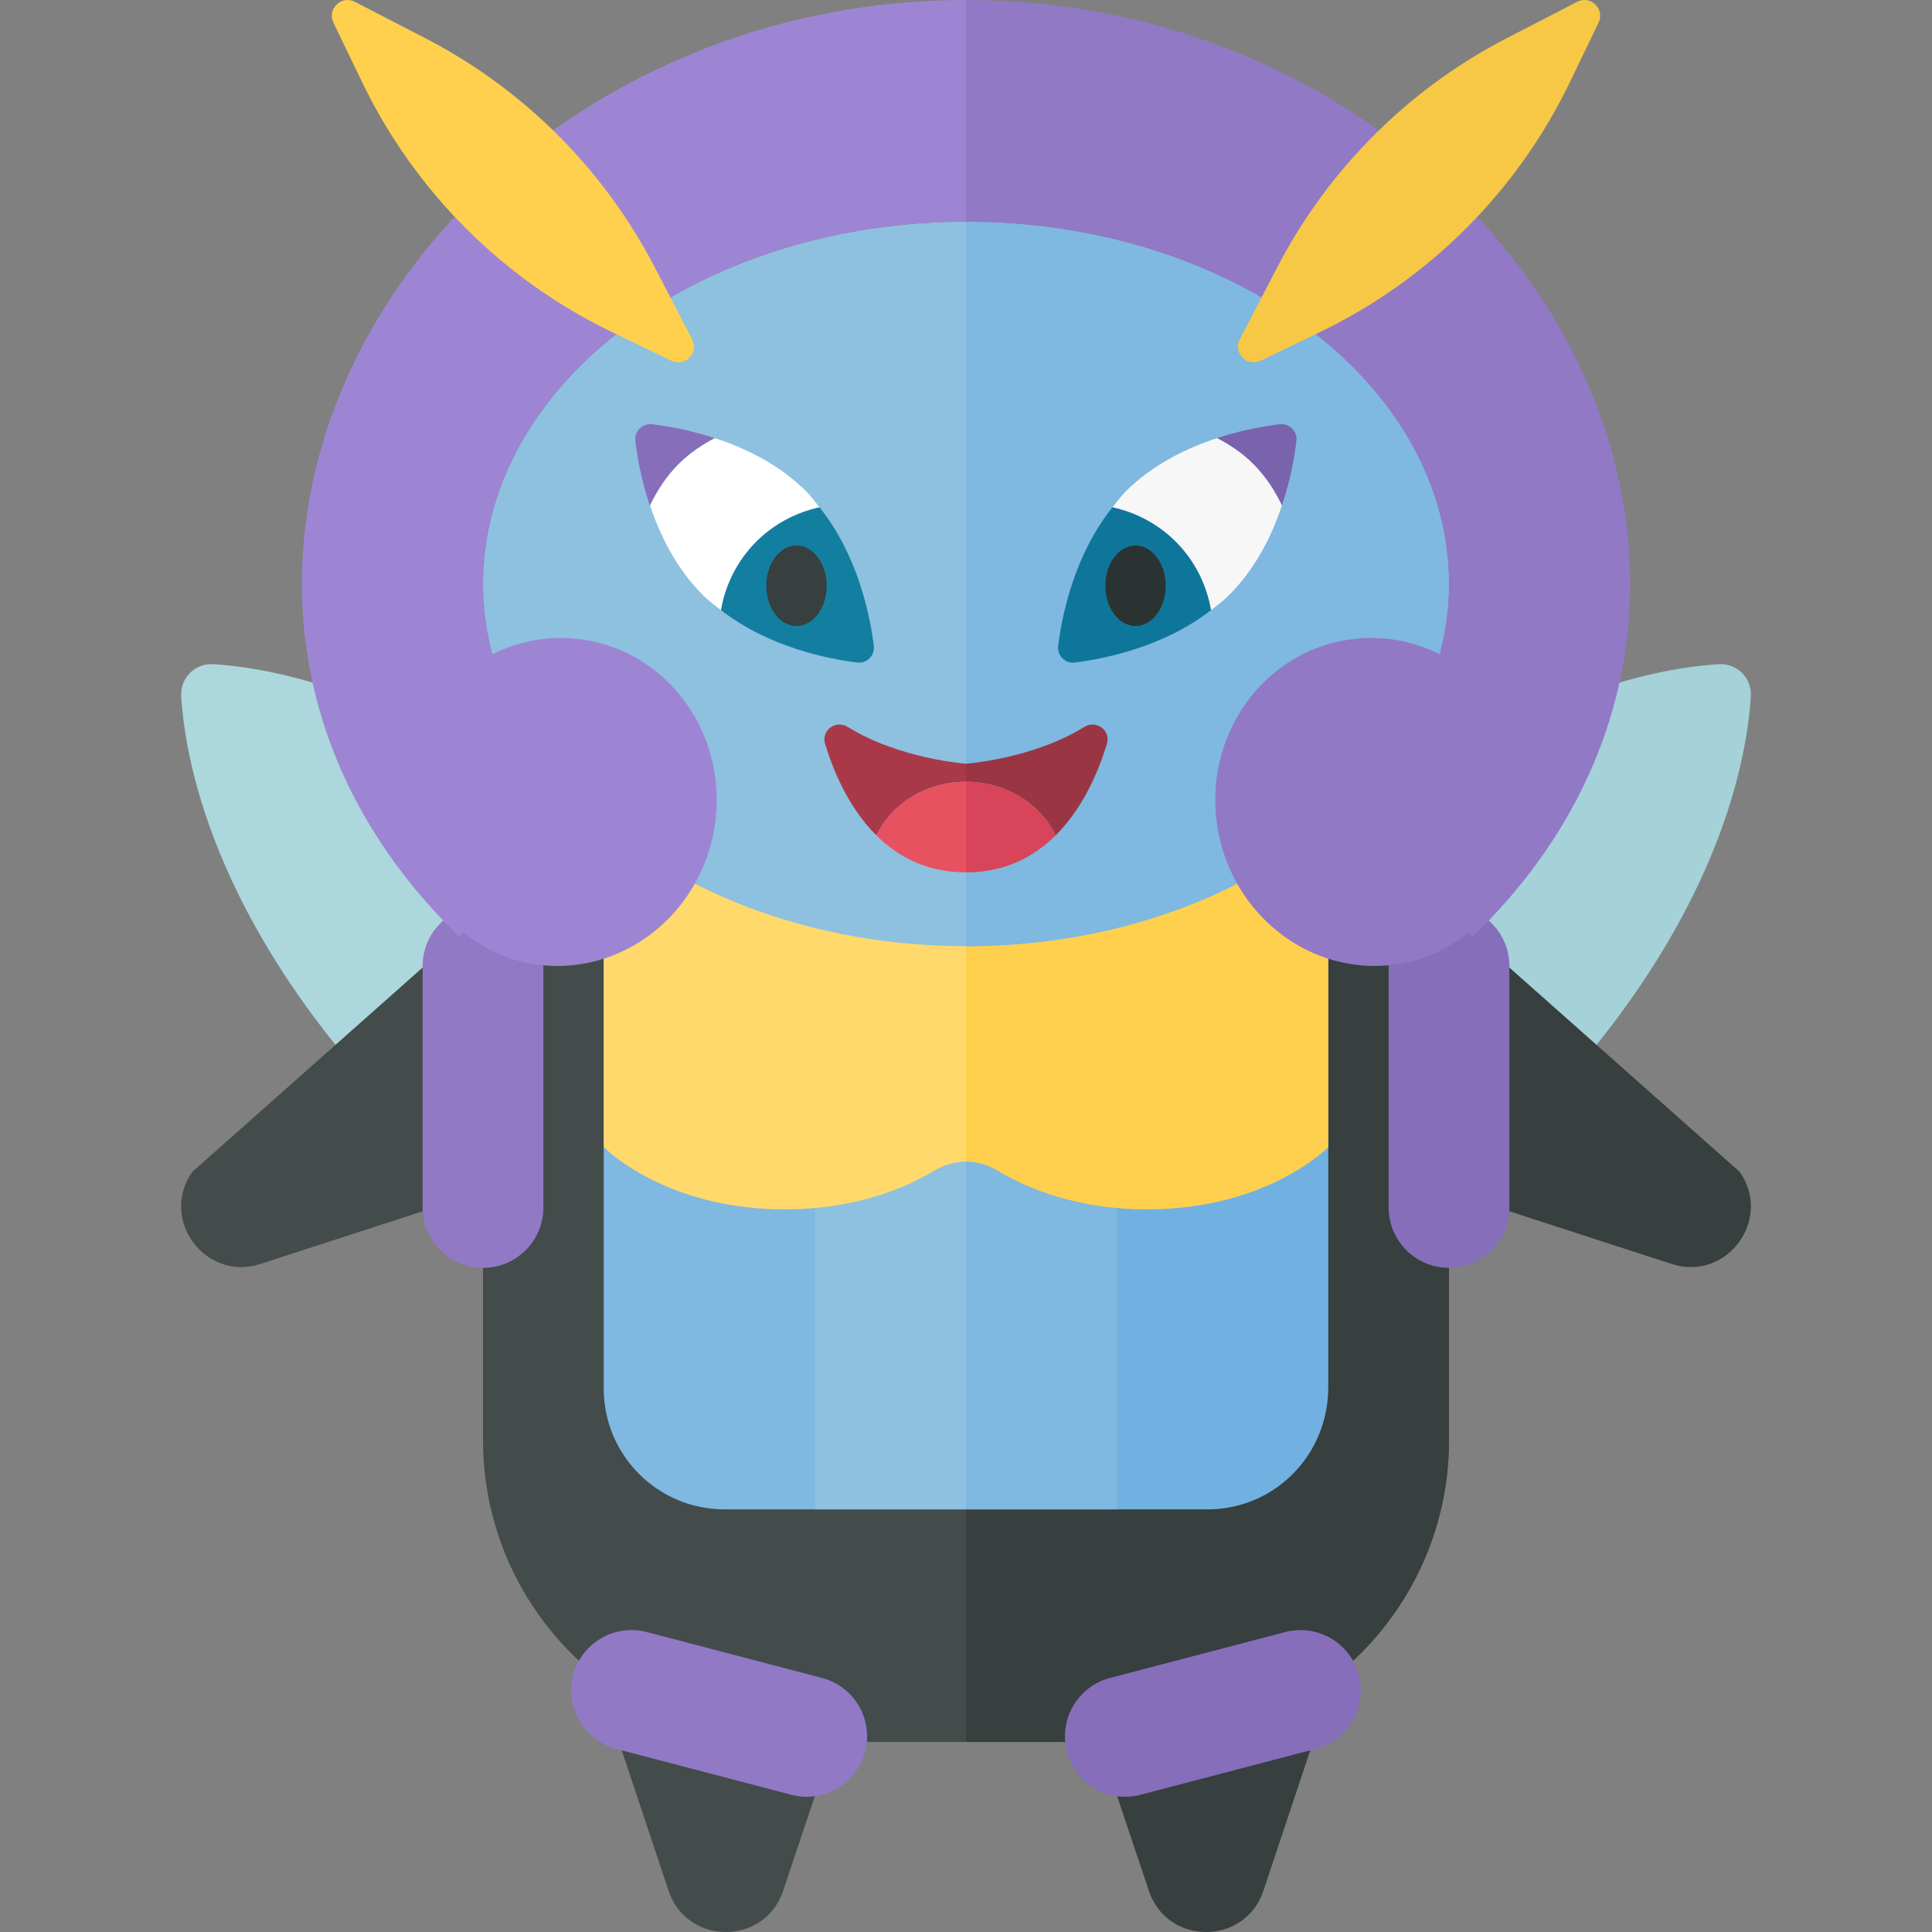 <?xml version="1.0" encoding="utf-8"?>
<!-- Generator: Adobe Illustrator 23.0.0, SVG Export Plug-In . SVG Version: 6.00 Build 0)  -->
<svg version="1.1" xmlns="http://www.w3.org/2000/svg" xmlns:xlink="http://www.w3.org/1999/xlink" x="0px" y="0px" width="32px"
	 height="32px" viewBox="0 0 32 32" enable-background="new 0 0 32 32" xml:space="preserve">
<rect x="0" y="0" width="32" height="32" fill="#808080" stroke="none"/>
<g id="labels">
	<g>
	</g>
</g>
<g id="icons">
	<path fill="#ACD7DD" d="M3.535,11.001c1.138,0.072,3.955,0.601,7.176,3.821l-3.889,3.889c-3.221-3.221-3.75-6.038-3.821-7.176
		C2.982,11.229,3.229,10.982,3.535,11.001z"/>
	<path fill="#434C4B" d="M16,13.453H8v10.399c0,2.761,2.239,5,5,5h3h3c2.761,0,5-2.239,5-5V13.453H16z"/>
	<path fill="#A5D1D8" d="M28.465,11.001c-1.138,0.072-3.955,0.601-7.176,3.821l3.889,3.889c3.221-3.221,3.75-6.038,3.821-7.176
		C29.018,11.229,28.771,10.982,28.465,11.001z"/>
	<path fill="#373F3F" d="M23.256,14.479l5.559,4.931c0.551,0.786-0.215,1.822-1.128,1.525l-6.118-1.986L23.256,14.479z"/>
	<path fill="#373F3F" d="M19,28.852h-3V13.453h8v10.399C24,26.614,21.761,28.852,19,28.852z"/>
	<path fill="#373F3F" d="M17.406,26.476l1.623,4.842c0.305,0.91,1.593,0.909,1.897-0.001l1.615-4.84H17.406z"/>
	<path fill="#71B1E1" d="M16,14l6-0.021v9C22,24.105,21.105,25,20,25h-4V14z"/>
	<path fill="#866EBA" d="M17.671,29.013L17.671,29.013c-0.14-0.534,0.18-1.081,0.714-1.221l2.902-0.76
		c0.534-0.14,1.081,0.18,1.221,0.714l0,0c0.14,0.534-0.18,1.081-0.714,1.221l-2.902,0.76C18.357,29.867,17.811,29.547,17.671,29.013
		z"/>
	<rect x="16" y="14" fill="#7FB8E0" width="2.5" height="11"/>
	<path fill="#434C4B" d="M8.744,14.479l-5.559,4.931c-0.551,0.786,0.215,1.822,1.128,1.525l6.118-1.986L8.744,14.479z"/>
	<path fill="#434C4B" d="M14.594,26.476l-1.623,4.842c-0.305,0.91-1.593,0.909-1.897-0.001l-1.615-4.84H14.594z"/>
	<path fill="#7FB8E0" d="M16,14h-6v9c0,1.105,0.895,2,2,2h4V14z"/>
	<path fill="#9179C6" d="M14.329,29.013L14.329,29.013c0.14-0.534-0.18-1.081-0.714-1.221l-2.902-0.76
		c-0.534-0.14-1.081,0.18-1.221,0.714v0c-0.14,0.534,0.18,1.081,0.714,1.221l2.902,0.76C13.643,29.867,14.189,29.547,14.329,29.013z
		"/>
	<rect x="13.5" y="14" transform="matrix(-1 -5.384239e-11 5.384239e-11 -1 29.5 39)" fill="#8EC0E0" width="2.5" height="11"/>
	<path fill="#866EBA" d="M24,21L24,21c-0.552,0-1-0.448-1-1v-4c0-0.552,0.448-1,1-1h0c0.552,0,1,0.448,1,1v4
		C25,20.552,24.552,21,24,21z"/>
	<path fill="#9179C6" d="M8,21L8,21c0.552,0,1-0.448,1-1v-4c0-0.552-0.448-1-1-1h0c-0.552,0-1,0.448-1,1v4C7,20.552,7.448,21,8,21z"
		/>
	<g>
		<path fill="#FFD96C" d="M10,14v5c0,0,1,1.031,3,1.031c1.168,0,1.995-0.352,2.481-0.644c0.161-0.097,0.34-0.146,0.519-0.146V14H10z
			"/>
		<path fill="#FFD04D" d="M19,20.031c2,0,3-1.031,3-1.031v-5h-6v5.241c0.179,0,0.358,0.049,0.519,0.146
			C17.005,19.679,17.832,20.031,19,20.031z"/>
	</g>
	<ellipse fill="#8EC0E0" cx="16" cy="9.672" rx="8" ry="6"/>
	<path fill="#7FB8E0" d="M16,3.672v12c4.418,0,8-2.686,8-6S20.418,3.672,16,3.672z"/>
	<path fill="#9179C6" d="M27,9.672C27,4.626,22.168,0,16,0v3.672c4.418,0,8,2.686,8,6c0,0.399-0.055,0.788-0.156,1.164
		c-0.453-0.226-0.972-0.321-1.504-0.242c-1.425,0.212-2.401,1.588-2.18,3.073c0.221,1.485,1.555,2.517,2.98,2.305
		c0.452-0.067,0.851-0.261,1.188-0.529c0.02,0.024,0.044,0.046,0.064,0.07C26.015,13.953,27,11.93,27,9.672z"/>
	<path fill="#F7C845" d="M26.123,0.03l-1.162,0.6c-1.629,0.841-2.957,2.165-3.803,3.792l-0.623,1.198
		c-0.116,0.223,0.119,0.465,0.345,0.355L21.864,5.5c1.807-0.872,3.266-2.33,4.137-4.137l0.476-0.987
		C26.586,0.15,26.345-0.085,26.123,0.03z"/>
	<g>
		<g>
			<path fill="#7A63AD" d="M21.233,8.373c0.143-0.426,0.209-0.815,0.24-1.07c0.02-0.161-0.119-0.296-0.281-0.276
				c-0.248,0.031-0.622,0.095-1.033,0.229c0.213,0.113,0.418,0.248,0.598,0.428C20.962,7.89,21.115,8.125,21.233,8.373z"/>
			<path fill="#F7F7F7" d="M18.426,8.403c0.383,0.084,0.748,0.27,1.045,0.568c0.321,0.321,0.514,0.72,0.586,1.136
				c0.102-0.079,0.206-0.155,0.3-0.25c0.443-0.443,0.71-0.988,0.876-1.484c-0.119-0.247-0.271-0.483-0.476-0.688
				c-0.18-0.18-0.384-0.315-0.598-0.428c-0.505,0.165-1.064,0.433-1.517,0.886C18.561,8.225,18.496,8.316,18.426,8.403z"/>
			<path fill="#0F769B" d="M18.426,8.403c-0.638,0.795-0.837,1.798-0.899,2.292c-0.02,0.163,0.114,0.298,0.277,0.278
				c0.486-0.06,1.465-0.254,2.254-0.867c-0.072-0.416-0.265-0.814-0.586-1.136C19.174,8.674,18.809,8.487,18.426,8.403z"/>
		</g>
		<ellipse fill="#2B3332" cx="18.808" cy="9.702" rx="0.5" ry="0.667"/>
	</g>
	<path fill="#9D85D3" d="M16,3.672V0C9.832,0,5,4.626,5,9.672c0,2.257,0.985,4.28,2.608,5.841c0.02-0.025,0.044-0.046,0.064-0.07
		c0.338,0.268,0.737,0.462,1.188,0.529c1.425,0.212,2.759-0.82,2.98-2.305c0.221-1.485-0.755-2.861-2.18-3.073
		c-0.532-0.079-1.051,0.016-1.504,0.242C8.055,10.46,8,10.072,8,9.672C8,6.359,11.582,3.672,16,3.672z"/>
	<path fill="#FFD04D" d="M5.877,0.03l1.162,0.6c1.629,0.841,2.957,2.165,3.803,3.792l0.623,1.198
		c0.116,0.223-0.119,0.465-0.345,0.355L10.136,5.5C8.329,4.629,6.871,3.17,5.999,1.363L5.523,0.376
		C5.414,0.15,5.655-0.085,5.877,0.03z"/>
	<g>
		<g>
			<path fill="#866EBA" d="M10.763,8.373c-0.143-0.426-0.209-0.815-0.24-1.07c-0.02-0.161,0.119-0.296,0.281-0.276
				c0.248,0.031,0.622,0.095,1.033,0.229c-0.213,0.113-0.418,0.248-0.598,0.428C11.034,7.89,10.882,8.125,10.763,8.373z"/>
			<path fill="#FFFFFF" d="M13.574,8.403c-0.383,0.084-0.748,0.27-1.045,0.568c-0.321,0.321-0.514,0.72-0.586,1.136
				c-0.102-0.079-0.206-0.155-0.3-0.25c-0.443-0.443-0.71-0.988-0.876-1.484c0.119-0.247,0.271-0.483,0.476-0.688
				c0.18-0.18,0.384-0.315,0.598-0.428c0.505,0.165,1.064,0.433,1.517,0.886C13.439,8.225,13.504,8.316,13.574,8.403z"/>
			<path fill="#137FA0" d="M13.574,8.403c0.638,0.795,0.837,1.798,0.899,2.292c0.02,0.163-0.114,0.298-0.277,0.278
				c-0.486-0.06-1.465-0.254-2.254-0.867c0.072-0.416,0.265-0.814,0.586-1.136C12.826,8.674,13.191,8.487,13.574,8.403z"/>
		</g>
		<ellipse fill="#373F3F" cx="13.192" cy="9.702" rx="0.5" ry="0.667"/>
	</g>
	<g>
		<path fill="#A93949" d="M16,12.949v-0.3c0,0-1.103-0.077-1.959-0.609c-0.198-0.123-0.443,0.059-0.375,0.282
			c0.144,0.469,0.402,1.071,0.85,1.515C14.768,13.314,15.337,12.949,16,12.949z"/>
		<path fill="#9A3644" d="M17.484,13.837c0.448-0.444,0.706-1.046,0.85-1.515c0.069-0.223-0.176-0.405-0.375-0.282
			C17.103,12.572,16,12.649,16,12.649v0.3C16.663,12.949,17.232,13.314,17.484,13.837z"/>
		<path fill="#E85160" d="M16,12.949c-0.663,0-1.232,0.366-1.484,0.888c0.36,0.356,0.839,0.612,1.484,0.612V12.949z"/>
		<path fill="#D84459" d="M16,12.949v1.5c0.645,0,1.124-0.256,1.484-0.612C17.232,13.314,16.663,12.949,16,12.949z"/>
	</g>
</g>
</svg>

